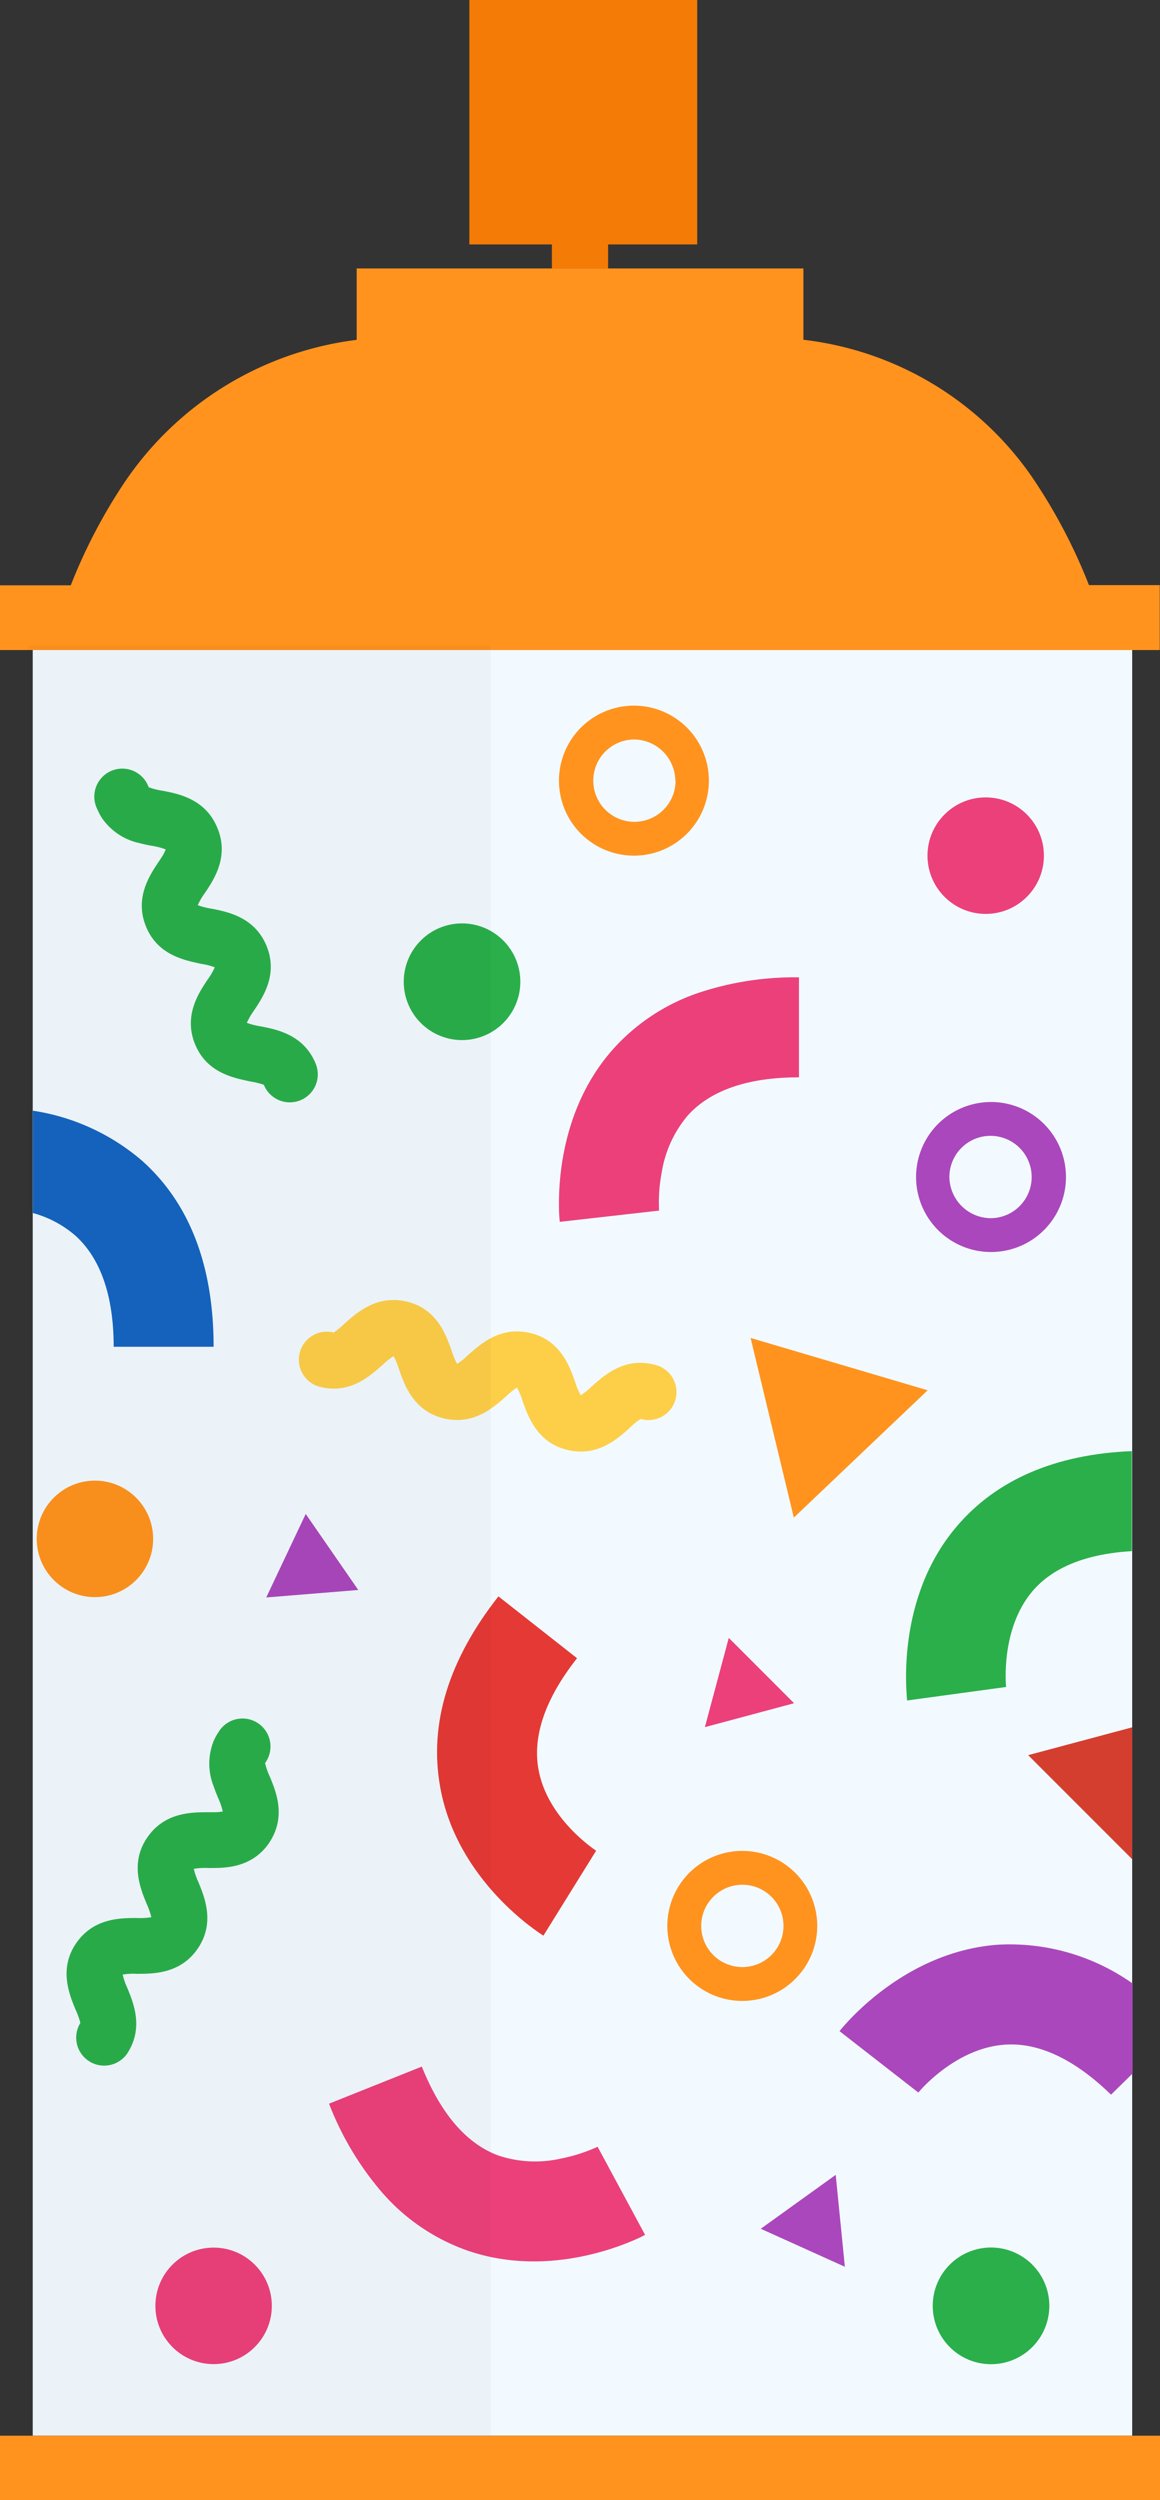 <svg xmlns="http://www.w3.org/2000/svg" viewBox="0 0 139.29 300"><rect x="0" y="0" width="139.29" height="300" fill="#333333" stroke="none"/><defs><style>.cls-1{fill:#f2faff;}.cls-2{fill:none;}.cls-3{fill:#ec407a;}.cls-4{fill:#2aaf4b;}.cls-5{fill:#ab47bc;}.cls-6{fill:#ff931e;}.cls-7{fill:#fdce48;}.cls-8{fill:#d43e2e;}.cls-9{fill:#e53935;}.cls-10{fill:#1565c0;}.cls-11{fill:#f47c06;}.cls-12{opacity:0.03;}</style></defs><title>spray_can_confetti</title><g id="Layer_2" data-name="Layer 2"><g id="Layer_3" data-name="Layer 3"><rect class="cls-1" x="3.94" y="77.46" width="132.02" height="214.8" transform="translate(139.89 369.72) rotate(-180)"/><circle class="cls-2" cx="125.97" cy="158.08" r="4.94"/><path class="cls-2" d="M84.23,103.26a4.94,4.94,0,1,0,4.93-4.94A4.94,4.94,0,0,0,84.23,103.26Z"/><path class="cls-2" d="M89.16,236a4.94,4.94,0,1,0-4.93-4.93A4.94,4.94,0,0,0,89.16,236Z"/><circle class="cls-2" cx="125.97" cy="285.91" r="4.94"/><circle class="cls-3" cx="25.65" cy="276.68" r="6.99"/><path class="cls-4" d="M126,276.68a7,7,0,1,0-7,7A7,7,0,0,0,126,276.68Z"/><circle class="cls-3" cx="118.36" cy="102.67" r="6.99"/><path class="cls-5" d="M128,141.23a9,9,0,1,0-9,9A9,9,0,0,0,128,141.23Zm-14,0a4.94,4.94,0,1,1,4.94,4.94A5,5,0,0,1,114,141.23Z"/><path class="cls-6" d="M80.13,231.09a9,9,0,1,0,9-9A9,9,0,0,0,80.13,231.09Zm9-4.94a4.94,4.94,0,1,1-4.93,4.94A4.94,4.94,0,0,1,89.16,226.15Z"/><path class="cls-7" d="M78.56,163.74c-3.6-.91-6,1.29-7.5,2.61a8.61,8.61,0,0,1-1.33,1.07,7.91,7.91,0,0,1-.66-1.58c-.66-1.85-1.74-5-5.35-5.88s-6,1.3-7.5,2.62a8.28,8.28,0,0,1-1.33,1.07,8.86,8.86,0,0,1-.66-1.58c-.65-1.86-1.74-5-5.34-5.88s-6,1.29-7.5,2.61a10.92,10.92,0,0,1-1.31,1.09h0a3.36,3.36,0,0,0-1.66,6.52c3.6.91,6-1.3,7.5-2.62a10,10,0,0,1,1.33-1.07,8.17,8.17,0,0,1,.66,1.58c.65,1.86,1.74,5,5.34,5.88s6-1.29,7.5-2.61a8.61,8.61,0,0,1,1.33-1.07,8.17,8.17,0,0,1,.66,1.58c.66,1.85,1.74,5,5.34,5.88a6.83,6.83,0,0,0,1.68.21c2.7,0,4.61-1.72,5.83-2.82a7.76,7.76,0,0,1,1.34-1.09,3.36,3.36,0,1,0,1.65-6.51Z"/><polygon class="cls-6" points="95.32 182.1 111.39 166.82 90.13 160.54 95.32 182.1"/><polygon class="cls-3" points="95.35 204.37 87.51 196.53 84.64 207.24 95.35 204.37"/><polygon class="cls-5" points="43.02 190.78 36.71 181.66 31.97 191.68 43.02 190.78"/><polygon class="cls-5" points="91.35 267.43 101.45 271.99 100.35 260.96 91.35 267.43"/><polygon class="cls-8" points="135.95 223.09 135.95 207.26 123.46 210.6 135.95 223.09"/><path class="cls-5" d="M120.68,245.34c4.07-.28,8.36,1.76,12.73,6L136,248.8V238a25.54,25.54,0,0,0-16.07-4.66c-11.52.78-18.82,10-19.12,10.38l9.47,7.37C110.27,251.06,114.66,245.74,120.68,245.34Z"/><path class="cls-9" d="M64.64,212.21c-.68-4,.88-8.46,4.65-13.24l-9.44-7.42c-6,7.62-8.35,15.31-7,22.84,2,11.36,12,17.61,12.4,17.87l6.33-10.19C71.51,222,65.67,218.25,64.64,212.21Z"/><path class="cls-4" d="M114.92,183.11c-7.51,8.77-6,20.43-6,20.93l11.89-1.62c0-.06-.73-6.92,3.18-11.51,2.46-2.87,6.48-4.47,11.92-4.79v-12C126.78,174.49,119.7,177.52,114.92,183.11Z"/><path class="cls-3" d="M71.76,257.59A19.7,19.7,0,0,1,67.38,259a14,14,0,0,1-7.51-.35c-3.84-1.4-6.94-5-9.22-10.68l-11.14,4.45a36.4,36.4,0,0,0,6,10.22,24.25,24.25,0,0,0,10.3,7.29c8.45,3.06,16.61.42,20-1,1-.41,1.56-.72,1.65-.77Z"/><path class="cls-4" d="M62.48,117.8a7,7,0,1,0-7,7A7,7,0,0,0,62.48,117.8Z"/><path class="cls-6" d="M67.12,93.67a9,9,0,1,0,9-9A9,9,0,0,0,67.12,93.67Zm14,0a4.94,4.94,0,1,1-4.94-4.94A5,5,0,0,1,81.09,93.67Z"/><path class="cls-3" d="M79.14,145.26a19.38,19.38,0,0,1,.32-4.6,14,14,0,0,1,3.14-6.83c2.72-3,7.22-4.57,13.34-4.56l0-12A36.59,36.59,0,0,0,84.28,119a24.17,24.17,0,0,0-10.61,6.83c-6,6.69-6.6,15.25-6.55,18.95,0,1.06.09,1.72.1,1.83Z"/><circle class="cls-6" cx="11.4" cy="184.65" r="6.99"/><path class="cls-4" d="M32.4,213.18a8.23,8.23,0,0,1-.57-1.63,3.36,3.36,0,1,0-5.57-3.75,6.79,6.79,0,0,0-.61,1.11,7.32,7.32,0,0,0,0,5.42c.18.52.37,1,.54,1.41a8.26,8.26,0,0,1,.56,1.62,5.79,5.79,0,0,1-1.1.09H25c-2,0-5.25,0-7.33,3.05s-.81,6.12-.06,7.94a8.67,8.67,0,0,1,.56,1.61,8.62,8.62,0,0,1-1.71.09c-2,0-5.25,0-7.33,3.05s-.81,6.12-.06,7.94a9.34,9.34,0,0,1,.58,1.6v0a3.36,3.36,0,0,0,5.57,3.75c2.08-3.08.82-6.12.07-7.94a8.2,8.2,0,0,1-.56-1.61,7.82,7.82,0,0,1,1.7-.09c2,0,5.26,0,7.33-3.05s.82-6.12.07-7.94a8.2,8.2,0,0,1-.56-1.61,8.47,8.47,0,0,1,1.71-.1h.64c2,0,4.82-.28,6.69-3C34.41,218,33.15,215,32.4,213.18Z"/><path class="cls-10" d="M17.05,139.27a26.09,26.09,0,0,0-13.11-6v12.28a13,13,0,0,1,5.12,2.72c3,2.71,4.59,7.2,4.59,13.33h12C25.65,151.86,22.76,144.36,17.05,139.27Z"/><path class="cls-4" d="M19.52,94.88a8.24,8.24,0,0,1-1.67-.42,3.36,3.36,0,1,0-6.19,2.59,7,7,0,0,0,.59,1.12,7.33,7.33,0,0,0,4.52,3c.53.14,1,.24,1.48.32a8.43,8.43,0,0,1,1.65.43,4.91,4.91,0,0,1-.53,1c-.11.18-.23.35-.33.5-1.09,1.63-2.92,4.37-1.49,7.8s4.66,4,6.59,4.43a7.84,7.84,0,0,1,1.65.42,8,8,0,0,1-.86,1.47c-1.09,1.63-2.92,4.37-1.49,7.8s4.66,4,6.59,4.42a10.43,10.43,0,0,1,1.65.4v0a3.36,3.36,0,1,0,6.2-2.59c-1.43-3.42-4.66-4.05-6.59-4.42a8.51,8.51,0,0,1-1.65-.42,8.43,8.43,0,0,1,.86-1.48c1.1-1.64,2.92-4.37,1.49-7.79s-4.66-4.05-6.59-4.43a7.84,7.84,0,0,1-1.65-.42,8,8,0,0,1,.86-1.47q.18-.26.36-.54c1.08-1.67,2.42-4.19,1.13-7.26C24.69,95.88,21.45,95.25,19.52,94.88Z"/><rect class="cls-6" y="292.26" width="139.29" height="7.74"/><path class="cls-6" d="M8.5,70.23a64.75,64.75,0,0,1,6.28-12.09A39.47,39.47,0,0,1,42.83,40.78V32.21H96.47v8.56A38.8,38.8,0,0,1,123.76,57a65.52,65.52,0,0,1,7,13.21h8.5V78H0V70.23Z"/><polygon class="cls-11" points="73.02 29.33 83.72 29.33 83.72 0 56.36 0 56.36 29.33 66.27 29.33 66.27 32.21 73.02 32.21 73.02 29.33"/><rect class="cls-12" x="3.34" y="77.46" width="55.58" height="214.8" transform="translate(62.26 369.72) rotate(-180)"/></g></g></svg>